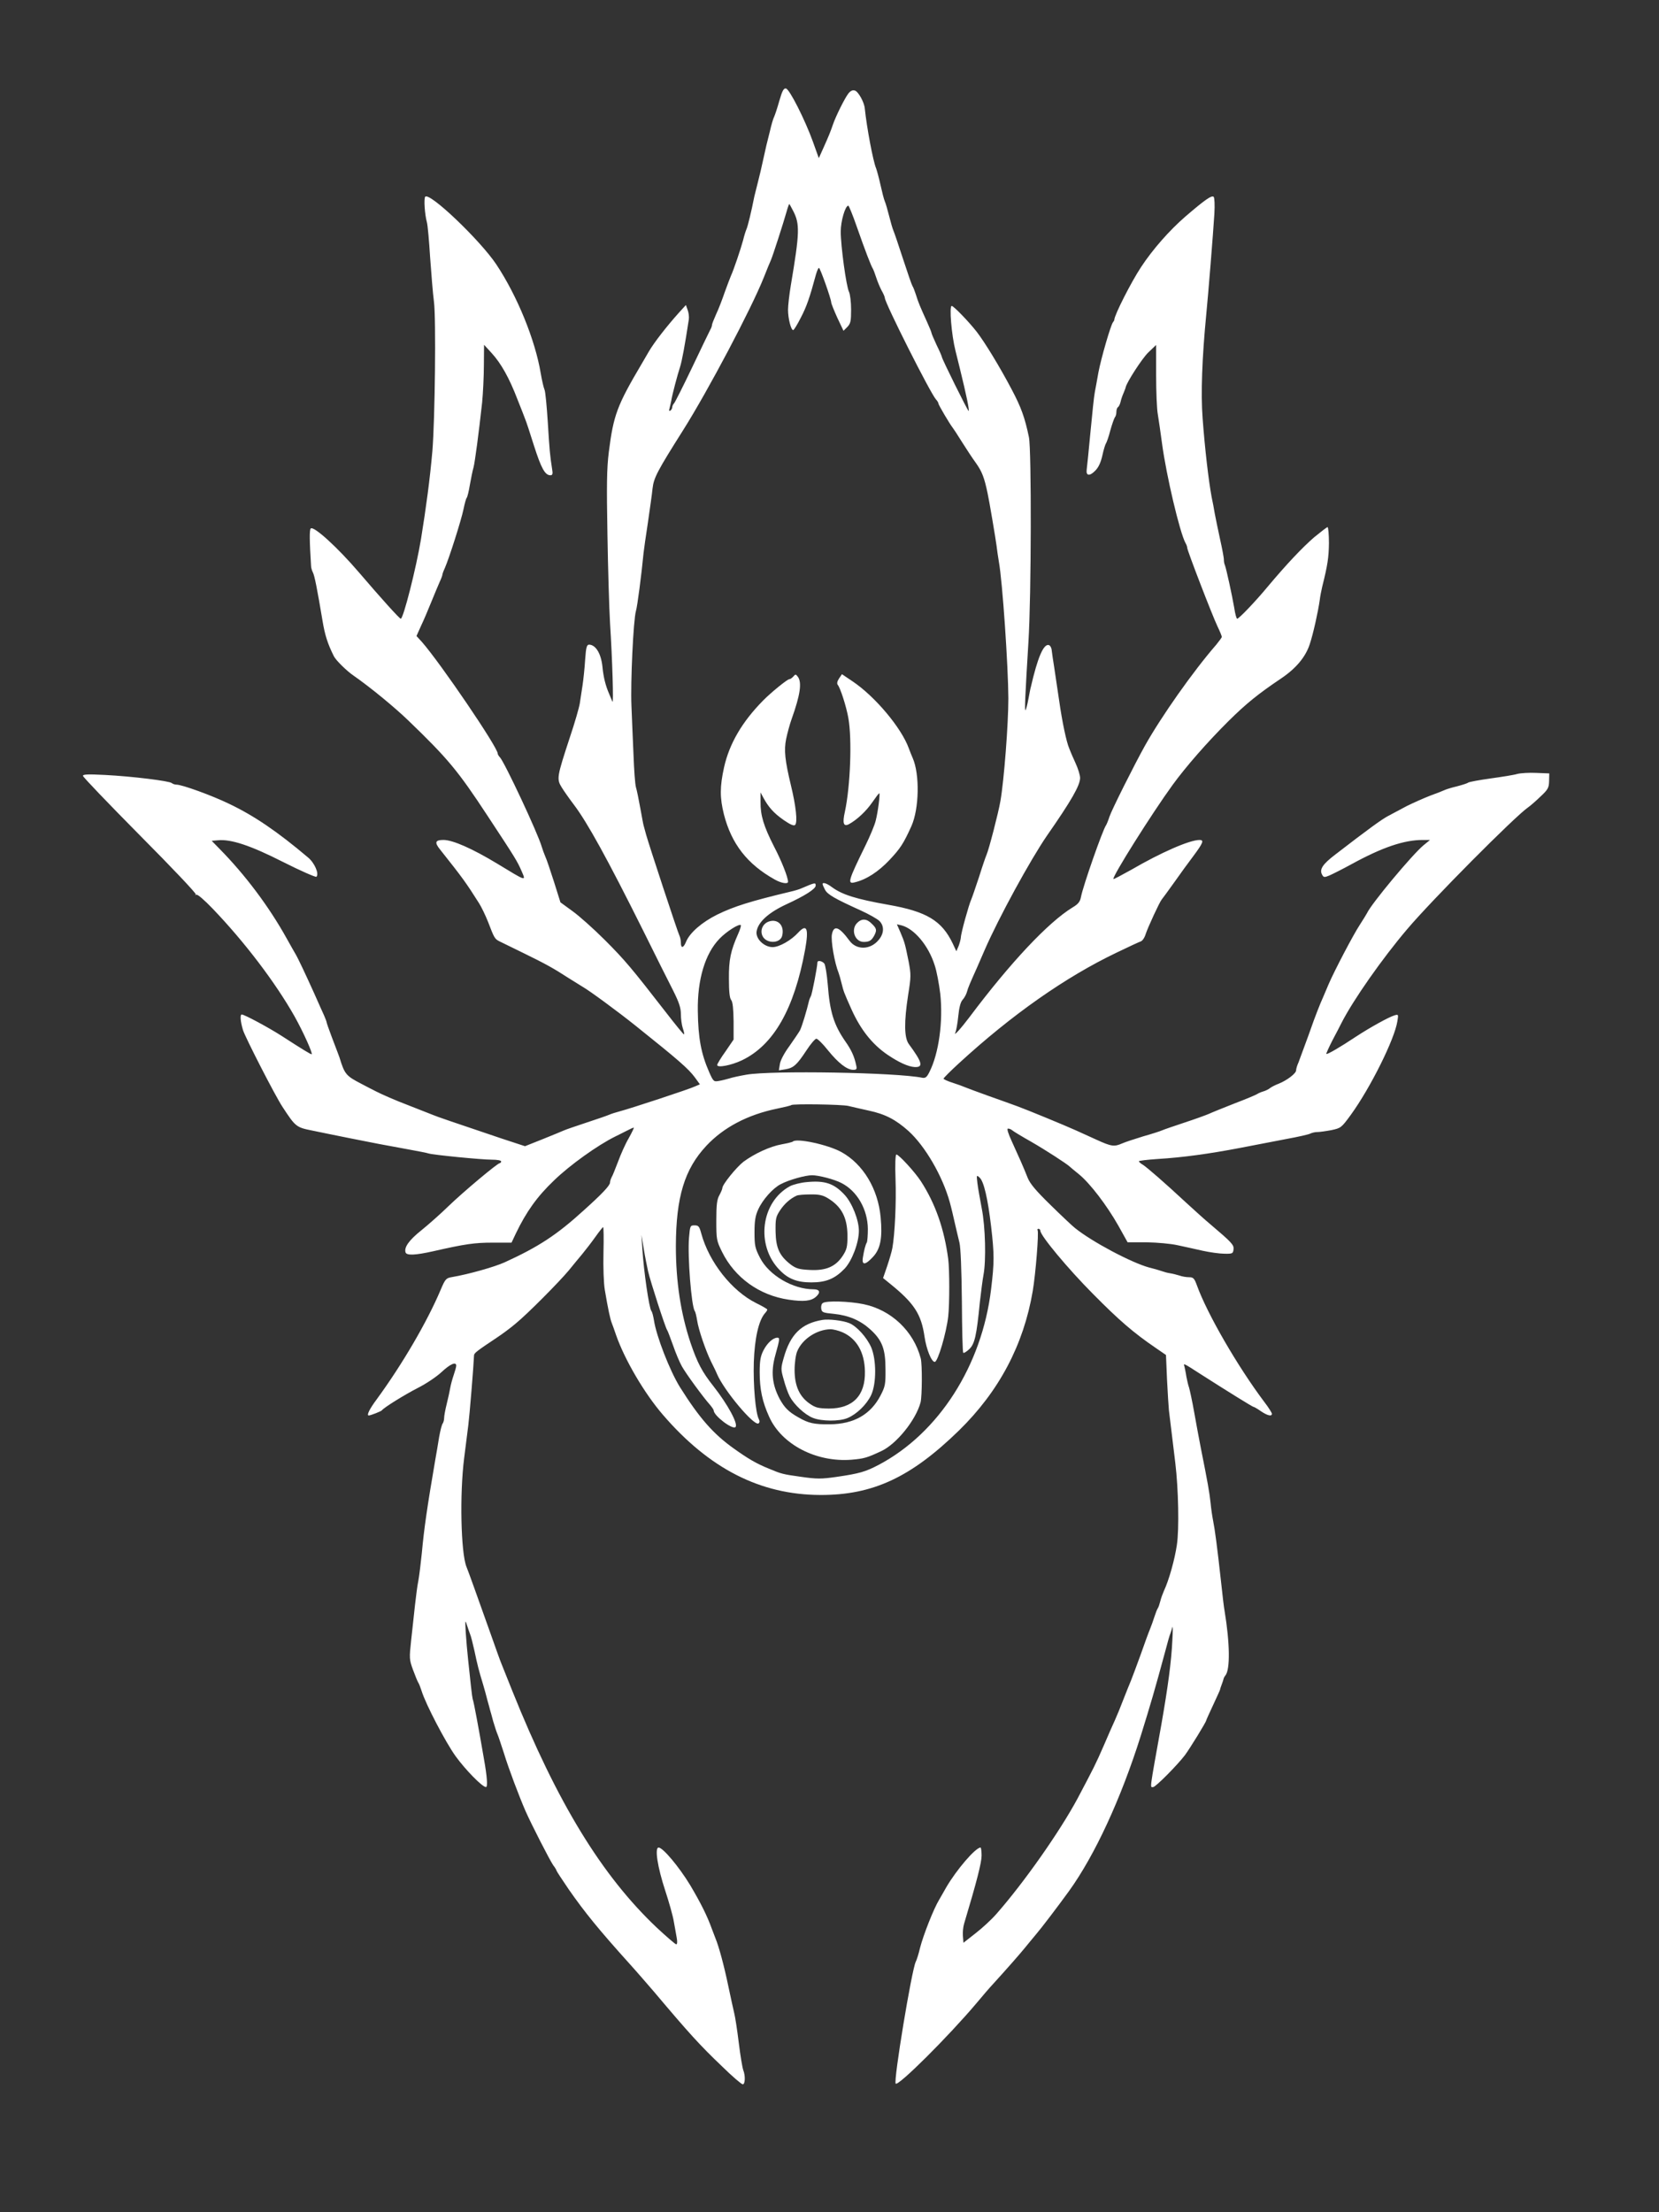 <?xml version="1.0" standalone="no"?>
<!DOCTYPE svg PUBLIC "-//W3C//DTD SVG 20010904//EN"
 "http://www.w3.org/TR/2001/REC-SVG-20010904/DTD/svg10.dtd">
<svg version="1.0" xmlns="http://www.w3.org/2000/svg"
 width="960pt" height="1280pt" viewBox="0 0 960 1280"
 preserveAspectRatio="xMidYMid meet">
<rect x="0" y="0" width="960" height="1280" fill="#333333" stroke="none"/>
<g transform="translate(0,1280) scale(0.1,-0.1)"
fill="#ffffff" stroke="none">
<path d="M4510 12218 c-11 -40 -25 -82 -30 -93 -6 -11 -17 -49 -25 -85 -9 -36
-18 -72 -20 -80 -2 -8 -10 -46 -19 -85 -8 -38 -22 -98 -31 -132 -9 -35 -18
-71 -20 -80 -17 -87 -38 -172 -45 -188 -5 -11 -14 -40 -20 -65 -13 -49 -55
-173 -70 -205 -5 -11 -21 -54 -36 -95 -14 -41 -36 -99 -50 -128 -13 -29 -24
-57 -24 -62 0 -6 -4 -18 -10 -28 -5 -9 -52 -107 -104 -216 -52 -109 -100 -204
-105 -209 -6 -6 -11 -17 -11 -23 0 -7 -5 -16 -11 -20 -7 -4 -9 0 -5 12 3 11 7
30 10 44 6 38 36 150 51 196 11 34 28 125 51 276 2 15 -1 40 -7 55 l-10 28
-41 -45 c-70 -78 -144 -173 -174 -225 -16 -27 -33 -57 -39 -67 -145 -245 -165
-300 -192 -513 -12 -96 -13 -192 -8 -475 3 -195 10 -427 15 -515 14 -220 21
-473 14 -455 -4 8 -12 29 -19 45 -21 48 -33 96 -39 158 -8 76 -39 126 -77 127
-14 0 -18 -16 -23 -87 -3 -49 -10 -115 -15 -148 -5 -33 -12 -80 -16 -105 -4
-25 -29 -112 -57 -195 -76 -232 -78 -242 -47 -292 13 -21 44 -65 69 -98 79
-104 195 -315 402 -730 71 -143 149 -300 174 -348 34 -68 44 -99 44 -136 0
-26 5 -62 11 -80 6 -18 10 -34 7 -36 -2 -2 -50 57 -108 132 -194 250 -234 298
-350 414 -64 64 -148 139 -187 167 l-70 51 -37 118 c-21 65 -43 132 -51 148
-7 17 -16 41 -20 55 -22 78 -215 489 -242 518 -7 7 -13 17 -13 22 0 36 -329
520 -438 645 l-32 35 26 58 c15 31 42 95 61 142 19 47 41 99 49 117 8 17 14
34 14 38 0 4 6 21 14 38 25 57 95 277 108 340 7 34 15 64 19 67 3 3 12 37 18
75 7 39 16 84 21 100 8 30 30 195 50 377 5 53 10 150 10 215 l1 118 44 -48
c54 -59 102 -144 149 -267 21 -52 41 -104 45 -115 5 -11 28 -80 51 -154 42
-131 64 -171 95 -171 12 0 15 8 10 35 -13 83 -15 109 -25 270 -6 94 -14 179
-19 190 -5 11 -15 54 -22 95 -32 193 -136 448 -257 630 -94 141 -391 424 -412
391 -8 -14 -2 -102 10 -146 5 -16 13 -109 19 -205 7 -96 16 -211 22 -255 13
-96 6 -682 -9 -865 -14 -160 -36 -325 -66 -510 -28 -168 -102 -460 -117 -460
-7 0 -111 115 -241 267 -123 144 -263 272 -280 255 -8 -8 -7 -72 2 -216 0 -11
5 -27 10 -37 10 -17 26 -100 56 -279 14 -85 30 -135 66 -207 11 -23 75 -86
115 -113 96 -67 234 -180 317 -260 228 -220 285 -288 457 -550 162 -246 172
-262 198 -322 25 -58 29 -59 -142 45 -144 87 -257 137 -311 137 -48 0 -53 -14
-19 -56 131 -165 149 -190 225 -310 14 -22 38 -72 53 -110 35 -92 38 -97 66
-111 13 -6 76 -37 139 -68 125 -61 174 -88 260 -144 30 -19 67 -42 82 -51 39
-22 205 -144 306 -225 250 -200 305 -248 343 -299 l29 -40 -28 -12 c-33 -16
-377 -129 -435 -144 -23 -6 -51 -15 -62 -20 -11 -5 -69 -25 -130 -45 -60 -20
-119 -40 -130 -45 -11 -5 -67 -28 -124 -51 l-103 -41 -137 45 c-276 93 -376
127 -396 136 -11 4 -76 30 -145 57 -69 26 -151 62 -184 79 -32 16 -70 36 -85
44 -89 46 -97 56 -126 151 -2 7 -12 32 -46 122 -16 42 -29 80 -29 83 0 4 -7
21 -14 38 -8 18 -35 77 -59 132 -48 106 -92 200 -107 225 -5 8 -28 49 -51 90
-102 184 -241 369 -389 519 l-45 46 35 3 c76 8 190 -30 379 -126 101 -51 188
-89 192 -85 17 17 -11 81 -49 112 -175 148 -311 241 -456 310 -99 48 -272 111
-305 111 -9 0 -21 4 -27 9 -12 12 -228 39 -386 47 -98 5 -128 4 -128 -5 0 -7
149 -162 330 -345 182 -183 327 -336 323 -341 -5 -4 -3 -5 3 -2 7 4 48 -32 95
-81 185 -193 362 -426 473 -622 51 -91 109 -220 99 -220 -6 0 -51 27 -173 106
-78 50 -216 124 -231 124 -11 0 -8 -40 7 -90 13 -42 187 -382 229 -445 76
-116 79 -118 174 -137 47 -10 142 -29 211 -43 155 -31 197 -39 335 -64 61 -11
117 -22 125 -25 23 -8 306 -36 366 -36 30 0 54 -4 54 -10 0 -5 -4 -10 -8 -10
-13 0 -211 -166 -297 -249 -44 -43 -114 -105 -156 -139 -73 -58 -102 -100 -92
-129 7 -18 56 -16 159 7 185 42 239 50 345 50 l109 0 25 53 c60 125 123 214
222 308 91 88 250 202 353 253 8 4 35 17 60 30 25 13 46 23 48 21 1 -1 -12
-29 -30 -61 -19 -32 -46 -93 -61 -134 -16 -41 -32 -83 -38 -92 -5 -10 -9 -23
-9 -30 0 -17 -45 -65 -153 -162 -155 -141 -260 -210 -457 -300 -60 -27 -209
-69 -303 -85 -36 -6 -40 -10 -68 -76 -77 -182 -219 -426 -368 -630 -44 -59
-61 -95 -47 -95 10 0 72 24 76 30 13 17 133 91 209 130 46 23 107 64 136 91
50 47 85 62 85 37 0 -7 -7 -32 -15 -55 -8 -23 -17 -57 -20 -75 -3 -18 -12 -59
-20 -91 -8 -32 -15 -69 -15 -81 0 -12 -4 -26 -8 -32 -5 -5 -14 -40 -21 -79 -6
-38 -16 -97 -22 -130 -47 -274 -65 -398 -78 -540 -6 -60 -15 -132 -20 -160 -6
-27 -14 -93 -20 -145 -6 -52 -15 -143 -22 -202 -11 -102 -11 -110 11 -170 13
-35 26 -67 30 -73 4 -5 13 -28 20 -50 24 -77 138 -295 196 -376 58 -80 155
-179 176 -179 11 0 7 59 -12 165 -32 188 -58 322 -62 335 -4 8 -9 47 -13 85
-4 39 -11 106 -16 150 -5 44 -11 116 -14 160 -4 68 -3 75 6 45 6 -19 15 -44
19 -55 5 -11 16 -54 25 -95 17 -81 26 -117 50 -195 8 -27 20 -70 26 -95 7 -25
14 -49 15 -55 2 -5 10 -35 18 -65 9 -30 20 -64 25 -75 5 -11 21 -60 37 -109
27 -89 88 -250 125 -335 33 -75 140 -284 160 -313 11 -14 19 -28 19 -31 0 -3
32 -52 71 -109 92 -132 172 -231 355 -434 39 -43 101 -115 139 -159 204 -242
266 -310 394 -432 58 -57 112 -103 119 -103 14 0 16 49 3 82 -5 13 -17 84 -26
158 -9 74 -21 151 -26 170 -5 19 -20 91 -35 160 -24 116 -54 227 -74 275 -4
11 -14 36 -21 55 -27 75 -64 149 -125 252 -65 107 -158 218 -183 218 -24 0 -6
-114 38 -248 22 -67 45 -148 50 -180 6 -31 13 -74 17 -95 4 -22 3 -37 -3 -37
-5 0 -56 44 -113 97 -318 301 -576 723 -835 1368 -31 77 -60 149 -64 160 -5
11 -34 92 -65 180 -72 202 -126 354 -137 380 -32 80 -40 419 -13 630 8 66 19
152 24 190 7 55 30 333 33 403 0 13 19 27 130 101 32 21 82 58 110 82 70 57
252 241 308 308 24 30 60 73 79 96 19 23 53 67 75 98 22 31 42 56 45 57 3 0 4
-66 2 -147 -2 -84 1 -179 8 -218 18 -107 31 -168 40 -190 4 -11 16 -42 25 -70
50 -143 164 -337 270 -460 269 -313 565 -464 912 -465 304 -1 524 102 802 373
232 227 374 495 427 807 17 101 36 339 28 352 -3 4 0 8 5 8 6 0 11 -5 11 -11
0 -28 159 -219 303 -364 153 -155 237 -227 363 -313 l61 -42 6 -142 c4 -79 9
-159 11 -178 5 -39 22 -182 37 -305 18 -149 23 -383 9 -474 -12 -83 -46 -205
-75 -266 -7 -16 -17 -43 -21 -60 -4 -16 -10 -34 -14 -40 -4 -5 -13 -28 -20
-50 -7 -22 -18 -53 -25 -70 -7 -16 -32 -84 -55 -150 -24 -66 -49 -133 -56
-150 -7 -16 -26 -64 -43 -107 -16 -42 -38 -96 -49 -120 -11 -23 -40 -90 -65
-148 -48 -110 -57 -127 -151 -305 -103 -192 -310 -487 -471 -670 -27 -31 -81
-81 -120 -111 l-70 -55 -3 38 c-2 21 1 54 7 73 73 243 101 353 101 393 0 26
-3 47 -6 47 -29 0 -139 -128 -199 -231 -10 -19 -29 -50 -40 -70 -32 -52 -92
-205 -111 -279 -8 -35 -20 -72 -25 -81 -23 -45 -130 -691 -116 -705 15 -16
306 274 468 466 34 41 77 91 95 110 82 90 152 170 184 209 19 24 49 59 66 80
27 31 126 161 189 248 151 209 302 537 416 899 58 187 80 261 143 494 12 47
25 92 29 100 3 8 8 24 11 35 3 11 3 -23 0 -75 -6 -125 -25 -267 -64 -490 -70
-390 -66 -360 -47 -360 14 0 139 126 184 185 30 41 123 192 123 201 0 2 18 42
40 89 22 47 40 87 40 89 0 3 4 15 9 28 5 13 10 28 11 33 1 6 6 15 11 21 28 34
26 187 -5 374 -3 14 -12 88 -20 165 -23 209 -36 305 -46 355 -5 25 -12 72 -15
105 -6 58 -17 120 -56 315 -10 52 -28 147 -39 210 -11 63 -25 126 -29 140 -5
14 -12 43 -16 65 -3 22 -9 48 -11 58 -7 21 -10 23 97 -46 150 -96 297 -187
302 -187 4 0 23 -11 43 -25 38 -26 64 -32 64 -15 0 5 -19 36 -43 67 -155 206
-332 512 -391 676 -15 41 -21 47 -45 47 -16 0 -41 4 -57 10 -16 5 -40 11 -54
13 -14 2 -32 7 -40 10 -8 3 -44 14 -80 23 -103 28 -331 149 -430 229 -14 11
-77 70 -140 132 -86 84 -120 124 -134 160 -24 61 -50 119 -92 211 -21 46 -29
72 -21 72 7 0 17 -4 23 -9 5 -5 54 -35 109 -66 87 -50 210 -130 225 -145 3 -3
27 -23 53 -44 64 -52 161 -179 228 -297 l54 -97 110 0 c61 -1 141 -8 180 -17
39 -8 104 -23 145 -32 41 -9 98 -17 125 -17 47 -1 50 1 53 25 3 26 -10 40
-135 146 -28 23 -91 80 -140 125 -127 118 -224 202 -250 219 -13 7 -23 17 -23
20 0 3 48 9 108 13 147 9 299 30 477 64 83 16 204 39 270 52 66 12 128 26 137
31 10 5 28 9 41 9 13 0 49 5 81 11 56 12 58 14 113 89 113 156 253 437 269
541 7 40 6 41 -17 34 -33 -10 -140 -69 -224 -124 -90 -60 -166 -104 -170 -99
-2 1 14 37 35 78 22 41 45 86 52 100 68 134 238 376 381 544 143 169 624 653
700 705 12 8 44 36 71 62 44 41 49 51 50 90 l1 44 -75 3 c-41 2 -91 -1 -110
-6 -19 -6 -89 -17 -154 -26 -65 -9 -124 -20 -130 -24 -6 -5 -36 -14 -66 -22
-30 -7 -62 -17 -70 -21 -8 -4 -46 -19 -85 -33 -38 -15 -99 -42 -135 -60 -36
-19 -84 -45 -107 -57 -38 -20 -115 -76 -307 -224 -72 -55 -92 -85 -76 -115 9
-17 13 -18 44 -5 18 8 76 37 127 65 179 98 304 140 412 140 l42 0 -38 -31
c-65 -54 -302 -338 -327 -393 -3 -6 -22 -37 -42 -68 -37 -56 -147 -266 -180
-343 -9 -22 -25 -58 -34 -80 -10 -22 -18 -42 -19 -45 -1 -3 -6 -16 -12 -30 -6
-14 -30 -79 -53 -145 -24 -66 -49 -134 -56 -152 -8 -17 -14 -38 -14 -46 0 -18
-53 -58 -100 -77 -19 -7 -42 -19 -50 -25 -8 -7 -26 -16 -40 -20 -14 -4 -29
-11 -35 -15 -5 -4 -64 -29 -130 -54 -66 -26 -133 -53 -150 -61 -16 -7 -79 -30
-140 -50 -60 -20 -119 -40 -130 -45 -11 -5 -60 -21 -110 -35 -49 -15 -104 -33
-122 -41 -45 -20 -62 -18 -149 22 -44 20 -97 44 -119 54 -69 31 -278 117 -335
138 -30 11 -107 39 -170 61 -63 23 -124 45 -135 50 -11 5 -44 17 -72 26 -29 9
-53 20 -53 24 0 4 39 43 88 88 307 282 618 500 913 641 68 33 131 62 140 65
10 3 23 23 29 44 14 41 79 182 92 198 5 6 38 51 73 100 35 50 84 117 109 150
58 78 65 95 37 95 -57 0 -222 -72 -394 -172 -56 -31 -102 -56 -104 -54 -10 10
222 379 342 544 77 106 202 249 325 371 100 99 170 156 304 246 86 58 141 124
165 198 20 60 48 186 58 257 2 19 9 53 14 75 31 124 38 169 39 253 0 50 -4 92
-8 92 -4 0 -39 -27 -78 -59 -69 -60 -158 -154 -268 -285 -72 -87 -167 -186
-177 -186 -4 0 -12 28 -17 63 -13 75 -46 226 -54 247 -4 8 -6 22 -6 30 1 8 -9
62 -22 120 -13 58 -26 125 -31 150 -4 25 -12 68 -18 95 -18 98 -39 279 -52
455 -11 143 -3 352 21 600 12 121 40 469 47 583 3 50 1 93 -4 98 -11 11 -50
-16 -165 -115 -91 -79 -188 -189 -255 -291 -57 -86 -154 -277 -155 -305 0 -3
-3 -9 -8 -15 -13 -17 -68 -206 -84 -290 -8 -44 -17 -96 -21 -115 -4 -19 -15
-123 -25 -230 -10 -107 -20 -206 -22 -219 -4 -35 18 -37 50 -4 19 19 32 48 41
88 7 33 17 65 21 70 4 6 16 39 25 75 10 36 22 69 26 75 5 5 9 19 9 31 0 13 4
25 9 28 5 3 12 17 15 30 3 14 11 38 18 53 6 15 12 30 12 33 6 28 94 165 130
200 l46 44 0 -174 c0 -96 4 -199 10 -229 5 -31 16 -105 24 -166 25 -187 103
-517 136 -577 6 -10 10 -22 10 -28 0 -15 144 -389 175 -454 14 -29 25 -56 25
-61 0 -4 -15 -24 -32 -45 -134 -154 -319 -417 -413 -585 -64 -115 -193 -373
-205 -410 -7 -22 -16 -44 -20 -50 -19 -26 -133 -351 -145 -415 -5 -27 -16 -41
-48 -60 -141 -86 -360 -319 -597 -635 -49 -65 -93 -114 -82 -90 5 11 13 54 17
95 5 50 13 82 25 95 10 11 21 31 25 45 7 26 14 42 60 145 14 33 34 78 43 99
82 188 264 521 361 662 140 201 191 290 191 333 0 16 -12 55 -27 87 -15 33
-27 61 -28 64 -1 3 -5 12 -8 20 -16 36 -41 155 -58 275 -11 72 -24 159 -29
195 -6 36 -12 79 -14 95 -1 17 -9 31 -18 33 -30 6 -64 -73 -103 -243 -2 -5 -8
-37 -14 -69 -6 -33 -14 -62 -17 -65 -6 -7 -2 83 17 394 17 270 18 1109 3 1185
-24 115 -45 173 -100 277 -69 131 -155 272 -202 333 -46 59 -134 150 -145 150
-15 0 -1 -170 22 -260 12 -47 23 -92 25 -101 39 -159 56 -242 51 -247 -3 -4
-155 302 -155 313 0 3 -13 34 -30 68 -16 35 -30 67 -30 71 0 4 -12 33 -26 64
-40 88 -51 114 -64 157 -7 22 -16 45 -20 50 -4 6 -28 75 -54 155 -26 80 -51
154 -56 165 -5 11 -16 49 -25 85 -9 36 -20 74 -25 85 -5 11 -16 54 -25 95 -9
41 -21 84 -25 95 -18 41 -55 241 -66 348 -3 35 -37 97 -57 103 -14 4 -25 -1
-38 -17 -22 -29 -73 -132 -89 -179 -15 -43 -21 -59 -55 -135 l-27 -60 -34 95
c-45 125 -135 304 -156 308 -13 3 -22 -14 -38 -70z m79 -637 c40 -77 39 -124
-13 -433 -9 -54 -16 -117 -16 -140 0 -50 17 -118 30 -118 4 0 24 32 44 72 33
63 51 114 88 251 6 20 13 37 17 37 7 0 71 -181 71 -200 0 -6 16 -46 35 -88
l36 -76 22 22 c19 20 22 33 22 101 0 44 -6 90 -12 102 -16 31 -48 266 -48 349
0 60 26 150 44 150 3 0 26 -55 49 -122 49 -140 83 -228 93 -243 3 -5 12 -28
19 -50 7 -22 21 -56 31 -75 11 -19 19 -38 19 -43 0 -29 262 -549 296 -588 8
-8 14 -19 14 -23 0 -8 66 -120 83 -141 4 -5 28 -41 52 -80 24 -38 61 -95 83
-125 34 -48 48 -83 67 -175 9 -40 48 -271 52 -305 2 -19 8 -60 13 -90 21 -114
54 -603 55 -790 0 -150 -25 -475 -46 -595 -12 -70 -67 -281 -80 -310 -5 -11
-25 -69 -44 -130 -20 -60 -40 -119 -45 -130 -14 -31 -60 -196 -60 -220 -1 -11
-7 -33 -13 -49 l-13 -30 -21 45 c-63 132 -151 185 -373 224 -186 33 -266 58
-326 102 -29 22 -54 30 -54 18 0 -4 6 -18 14 -33 15 -28 55 -51 207 -120 48
-22 96 -49 108 -61 29 -29 27 -73 -5 -110 -48 -58 -129 -59 -169 -3 -59 80
-90 92 -101 36 -7 -37 15 -165 39 -224 3 -8 11 -35 17 -60 12 -48 12 -49 58
-152 53 -117 120 -201 208 -261 65 -44 120 -69 157 -71 52 -2 44 27 -34 133
-27 37 -28 127 -4 284 17 105 17 119 3 193 -21 104 -23 111 -47 168 l-21 48
26 -6 c74 -19 156 -116 192 -229 12 -34 26 -110 33 -168 17 -158 -8 -344 -63
-452 -15 -30 -23 -36 -41 -33 -150 31 -872 43 -1017 18 -41 -7 -86 -17 -100
-22 -14 -4 -40 -11 -58 -14 -32 -6 -34 -4 -58 50 -47 107 -64 198 -66 354 -3
182 42 332 125 418 40 42 114 89 124 79 2 -3 -4 -25 -15 -49 -44 -99 -55 -151
-54 -261 0 -74 4 -112 13 -123 9 -11 13 -50 14 -123 l0 -106 -47 -69 c-27 -37
-48 -73 -48 -78 0 -18 82 -2 143 27 184 88 303 297 366 641 22 122 10 152 -40
98 -41 -45 -110 -84 -148 -84 -49 0 -99 48 -93 90 8 54 68 109 171 157 111 51
171 90 171 109 0 19 -3 18 -85 -17 -11 -5 -38 -13 -60 -18 -230 -55 -327 -85
-425 -133 -88 -44 -158 -104 -180 -157 -15 -37 -30 -40 -30 -6 0 14 -4 33 -9
43 -10 20 -174 518 -192 582 -7 25 -14 50 -15 55 -2 6 -10 51 -19 100 -9 50
-20 104 -25 120 -5 17 -11 100 -14 185 -4 85 -9 214 -12 285 -6 137 11 499 26
550 8 25 32 210 44 335 2 19 13 98 25 175 11 77 24 166 27 198 7 63 28 102
177 338 144 228 395 703 467 884 17 44 36 89 41 100 11 25 72 214 90 278 7 26
15 47 16 47 1 0 11 -17 22 -39z m320 -5180 c20 -5 73 -17 118 -27 94 -20 155
-51 230 -118 96 -87 197 -260 239 -412 9 -32 22 -88 30 -124 8 -36 20 -85 26
-110 7 -29 12 -151 14 -338 1 -161 4 -296 8 -299 3 -4 19 6 35 21 31 30 42 76
61 271 7 61 16 132 21 158 16 83 11 280 -10 385 -10 54 -22 119 -25 146 -6 48
-5 49 13 32 24 -22 47 -120 66 -281 19 -162 19 -209 0 -365 -53 -441 -302
-831 -649 -1015 -78 -41 -113 -51 -243 -70 -90 -13 -116 -13 -207 0 -108 15
-114 17 -186 47 -72 29 -120 57 -204 117 -118 84 -199 176 -312 356 -58 94
-136 293 -150 387 -4 24 -10 48 -15 53 -13 18 -44 229 -52 360 l-5 80 13 -80
c7 -44 19 -102 25 -130 14 -61 100 -326 110 -340 4 -5 19 -46 35 -90 15 -44
38 -98 51 -121 24 -43 125 -181 163 -223 11 -13 21 -28 21 -32 0 -30 109 -113
126 -96 17 17 -44 130 -128 237 -65 82 -93 135 -132 250 -57 171 -85 356 -85
560 1 284 50 445 176 580 100 107 239 180 408 215 44 9 81 18 84 21 8 8 294 4
330 -5z"/>
<path d="M4591 8886 c-8 -9 -18 -16 -24 -16 -11 0 -106 -77 -152 -124 -121
-123 -194 -248 -225 -385 -25 -113 -25 -177 -1 -273 44 -171 135 -288 294
-377 37 -21 77 -28 77 -13 0 26 -37 120 -82 206 -59 116 -78 179 -77 256 l0
55 16 -30 c30 -56 62 -91 118 -130 39 -27 59 -35 66 -28 15 15 5 109 -24 228
-35 146 -41 204 -28 269 7 33 21 86 32 116 50 140 60 211 36 244 -12 16 -14
16 -26 2z"/>
<path d="M4855 8874 c-11 -17 -13 -29 -7 -37 15 -18 49 -124 61 -191 22 -122
12 -394 -20 -543 -15 -66 -8 -88 23 -72 46 25 99 74 135 126 20 29 38 53 41
53 6 0 -7 -106 -21 -160 -6 -24 -32 -87 -58 -140 -102 -208 -107 -227 -62
-215 67 16 137 62 201 130 61 65 80 93 126 195 45 101 49 300 7 395 -5 11 -15
36 -22 55 -43 119 -196 301 -326 388 l-61 41 -17 -25z"/>
<path d="M4449 7468 c-35 -12 -52 -50 -37 -83 21 -46 102 -46 114 0 15 59 -24
101 -77 83z"/>
<path d="M4960 7460 c-38 -38 -14 -110 38 -110 33 0 45 8 61 37 16 31 14 41
-14 68 -29 30 -58 32 -85 5z"/>
<path d="M4730 7231 c0 -22 -31 -185 -38 -195 -3 -6 -7 -15 -9 -21 -15 -64
-43 -156 -54 -177 -8 -14 -36 -55 -62 -92 -28 -38 -51 -81 -54 -102 l-6 -37
38 6 c47 8 66 25 122 110 24 37 50 67 57 67 7 0 38 -30 67 -67 60 -74 110
-113 146 -113 20 0 23 4 17 28 -10 48 -27 86 -60 133 -69 99 -92 173 -104 332
-5 59 -14 114 -20 122 -14 16 -40 20 -40 6z"/>
<path d="M4588 6195 c-2 -3 -31 -10 -64 -16 -68 -12 -160 -55 -222 -101 -42
-33 -122 -132 -122 -152 0 -6 -8 -24 -17 -41 -14 -24 -18 -55 -18 -145 0 -111
1 -118 33 -183 74 -150 216 -252 386 -277 87 -13 130 -8 158 17 28 25 22 43
-14 43 -120 0 -258 81 -310 182 -29 56 -32 72 -32 148 0 65 5 96 21 131 26 58
86 125 132 148 48 25 142 51 180 51 39 0 130 -24 170 -45 91 -46 152 -153 153
-266 0 -37 -3 -72 -6 -78 -8 -13 -16 -44 -23 -88 -7 -46 15 -43 60 6 42 46 54
109 43 227 -15 165 -101 308 -227 378 -78 43 -259 82 -281 61z"/>
<path d="M5182 5978 c5 -135 -4 -320 -18 -398 -3 -19 -17 -66 -30 -105 l-24
-70 37 -30 c143 -115 184 -178 203 -310 11 -73 40 -145 59 -145 18 0 67 167
78 263 8 71 8 271 0 332 -23 174 -74 320 -158 450 -35 54 -128 155 -142 155
-6 0 -8 -60 -5 -142z"/>
<path d="M4665 5960 c-33 -3 -75 -14 -93 -23 -169 -91 -201 -343 -60 -486 49
-51 101 -71 183 -71 85 0 136 21 192 79 43 45 83 151 83 219 0 63 -39 161 -82
208 -62 67 -115 85 -223 74z m124 -92 c81 -49 114 -112 115 -218 0 -65 -4 -80
-28 -117 -41 -62 -97 -86 -190 -81 -61 3 -79 8 -110 31 -65 50 -86 95 -88 189
-1 76 1 87 26 125 26 39 59 68 96 85 8 4 44 7 79 7 48 1 72 -4 100 -21z"/>
<path d="M3987 5638 c-9 -107 14 -396 33 -423 4 -5 10 -30 14 -55 8 -54 50
-176 81 -239 13 -26 29 -58 34 -71 41 -96 214 -302 240 -286 7 5 8 13 2 25
-19 35 -33 196 -29 330 5 138 28 240 64 282 8 8 14 18 14 22 0 3 -29 20 -64
37 -141 70 -273 237 -318 403 -11 41 -16 47 -39 47 -25 0 -26 -2 -32 -72z"/>
<path d="M4762 5261 c-8 -4 -12 -19 -10 -32 3 -22 9 -25 73 -31 87 -9 154 -38
212 -91 68 -62 87 -113 87 -229 1 -88 -2 -101 -29 -153 -57 -109 -154 -165
-293 -166 -92 -1 -123 6 -182 40 -57 32 -80 56 -108 106 -44 83 -52 158 -26
252 27 97 27 103 12 103 -24 0 -58 -30 -80 -73 -17 -33 -22 -59 -22 -127 0
-98 15 -170 55 -258 72 -160 272 -264 476 -248 72 6 90 11 173 50 88 41 200
180 227 282 9 36 10 220 1 254 -41 158 -171 281 -331 314 -82 17 -214 21 -235
7z"/>
<path d="M4760 5163 c-123 -20 -187 -84 -225 -220 -17 -60 -17 -66 0 -125 9
-35 25 -79 35 -98 25 -47 86 -105 134 -124 49 -20 153 -21 200 -1 53 22 111
78 137 133 31 66 31 205 0 277 -26 58 -83 121 -126 139 -35 15 -119 25 -155
19z m116 -72 c82 -37 127 -116 129 -226 3 -140 -70 -215 -209 -215 -61 1 -77
5 -110 28 -60 41 -88 104 -88 195 0 41 7 90 15 108 29 71 113 126 192 128 17
0 48 -8 71 -18z"/>
</g>
</svg>
